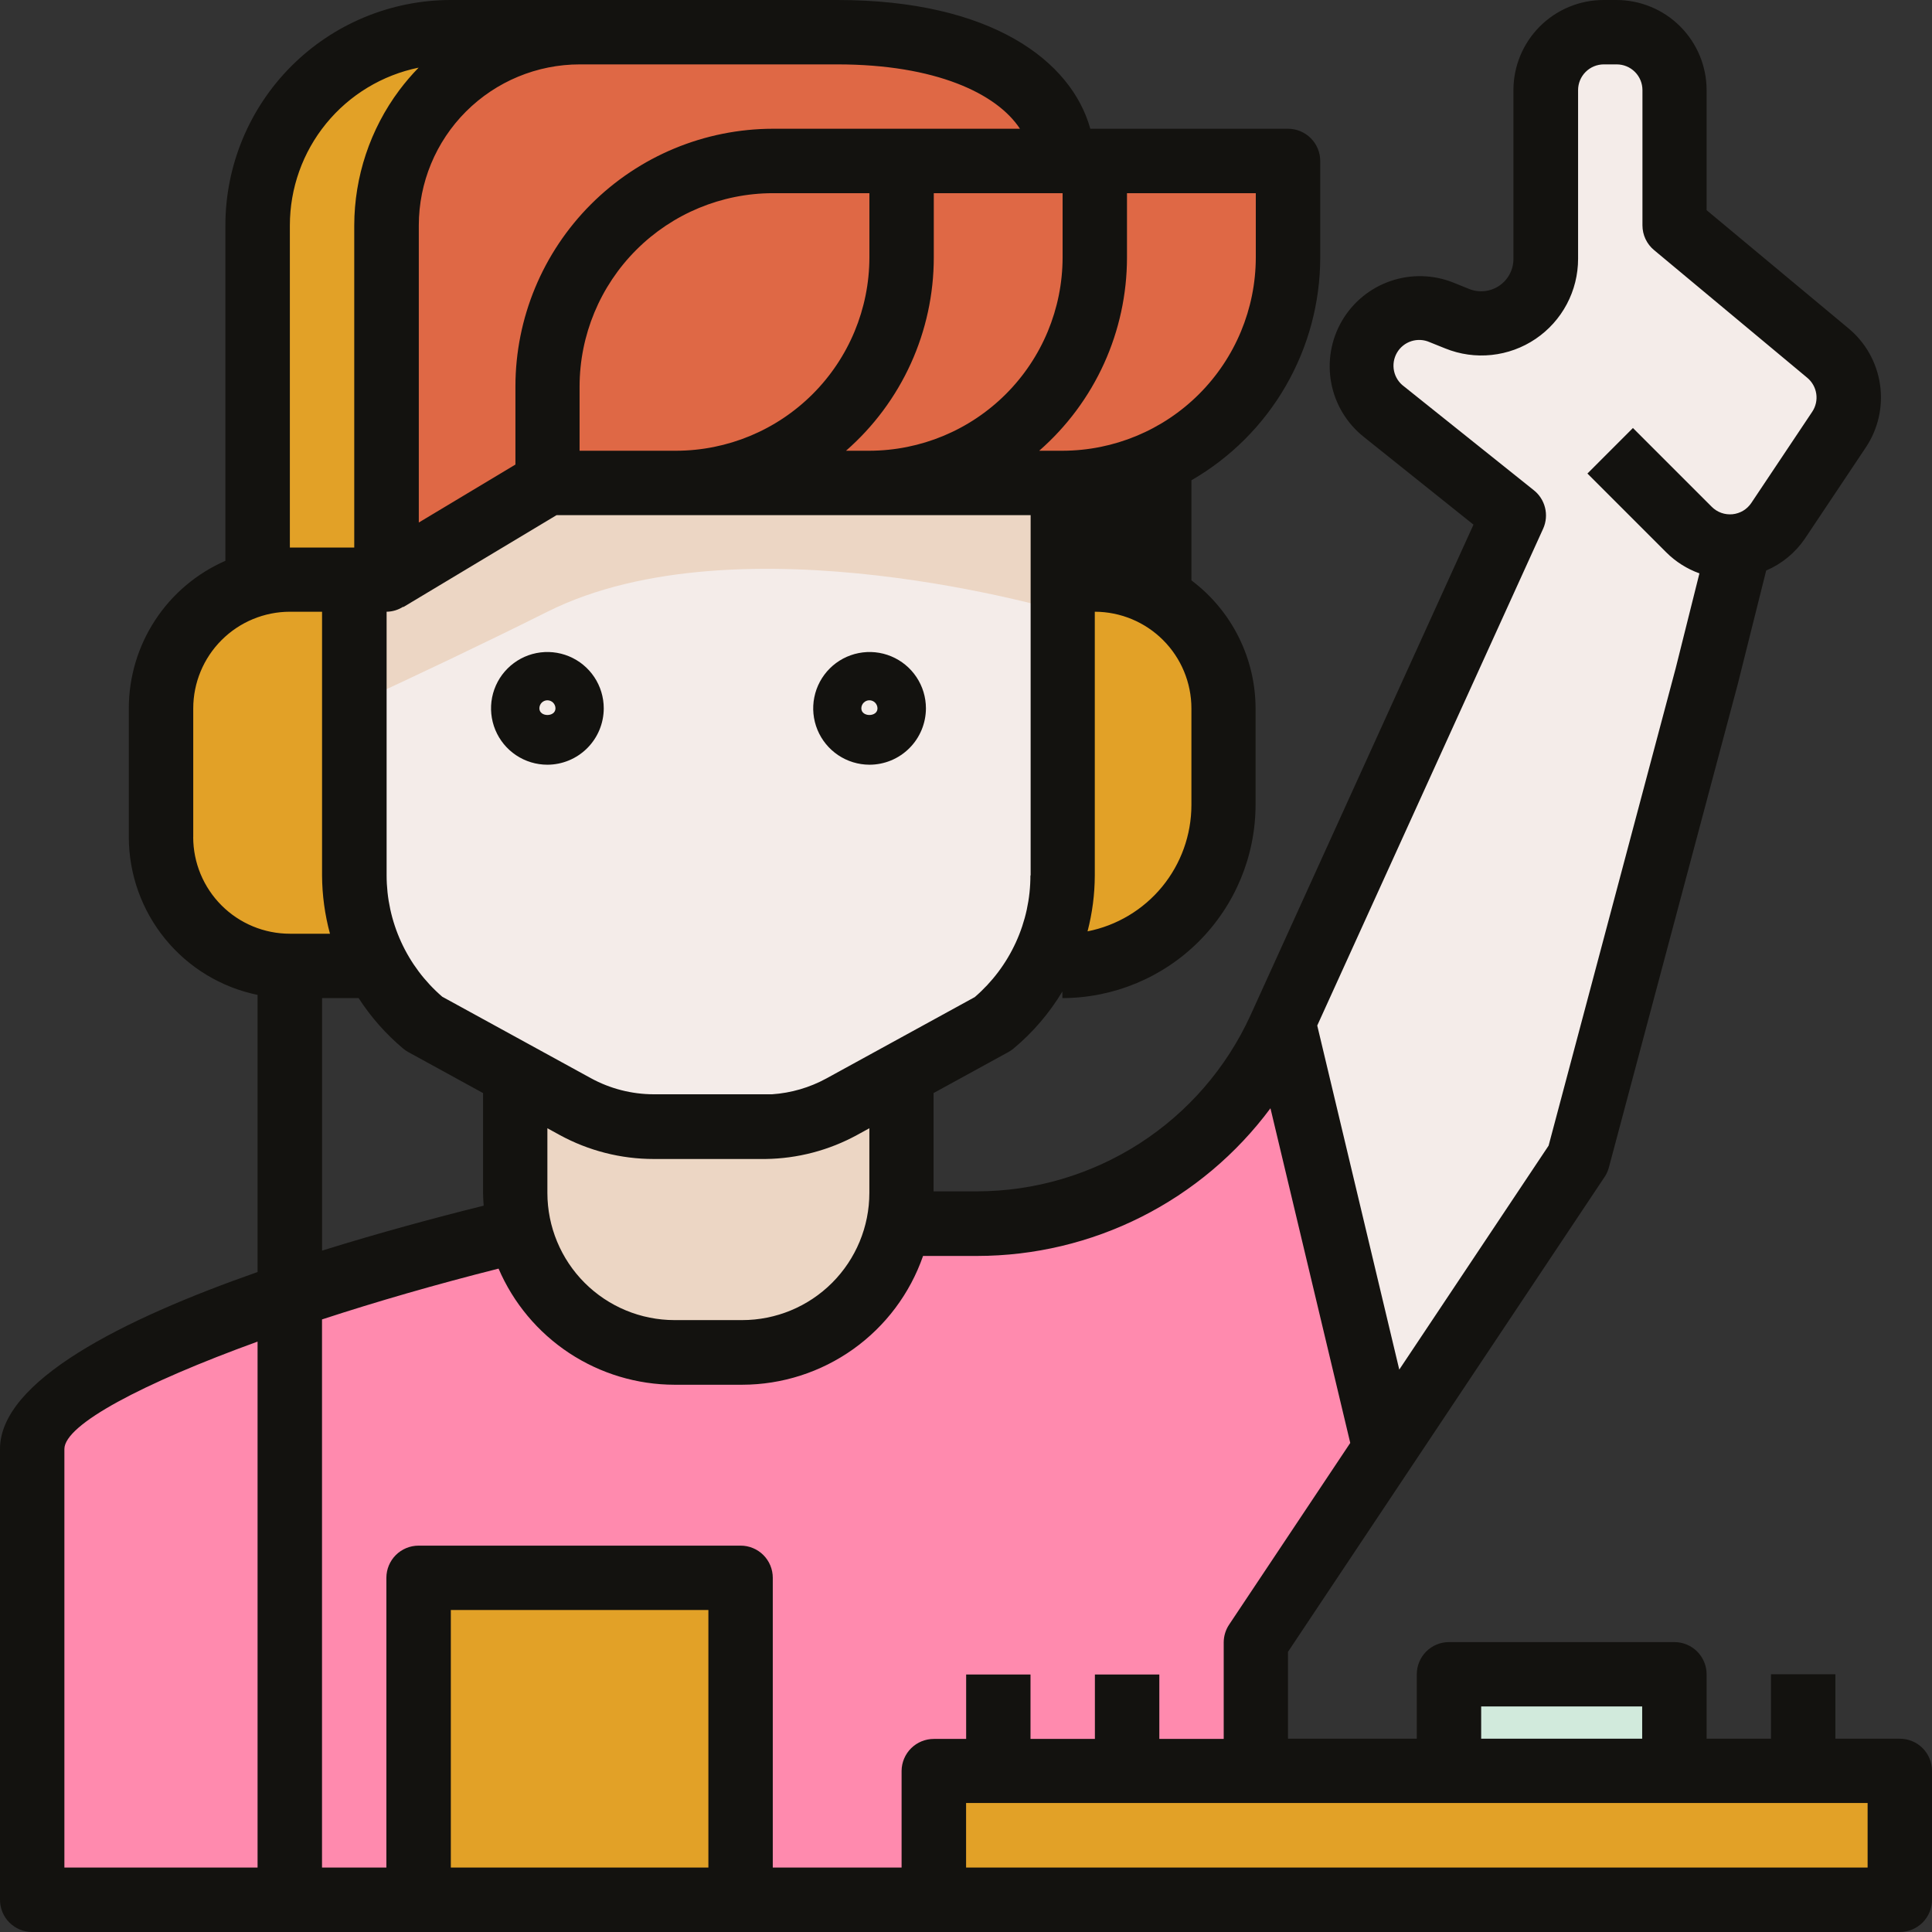 <svg xmlns:xlink="http://www.w3.org/1999/xlink" xmlns="http://www.w3.org/2000/svg" width="92" height="92" viewBox="0 0 92 92" fill="none">
<rect x="0" y="0" width="92" height="92" fill="#333333" stroke="none"/>
<path d="M55.201 21.464H50.6V32.196H55.201V21.464Z" fill="#13120F"/>
<path d="M24.534 51.142V56.81C24.534 57.806 24.73 58.792 25.111 59.713C25.493 60.633 26.052 61.469 26.756 62.174C27.461 62.878 28.297 63.437 29.218 63.818C30.139 64.199 31.125 64.395 32.121 64.394H35.345C36.342 64.395 37.328 64.199 38.249 63.818C39.169 63.437 40.006 62.878 40.711 62.174C41.415 61.469 41.974 60.633 42.355 59.713C42.737 58.792 42.933 57.806 42.933 56.81V51.142H24.534Z" fill="#ECD6C4"/>
<path d="M60.948 48.985C59.69 51.752 57.661 54.099 55.105 55.745C52.549 57.391 49.574 58.266 46.533 58.266H42.775C42.438 59.992 41.512 61.548 40.155 62.666C38.797 63.785 37.093 64.397 35.335 64.397H32.111C30.409 64.395 28.757 63.821 27.422 62.765C26.087 61.709 25.146 60.235 24.752 58.58C22.632 59.106 18.218 60.249 13.79 61.727C13.024 61.99 12.255 62.253 11.502 62.517C9.714 63.153 7.962 63.885 6.253 64.708C5.634 65.016 5.054 65.327 4.53 65.643C2.686 66.744 1.522 67.881 1.522 68.993V90.459H59.789V78.192L66.131 68.679L60.948 48.985Z" fill="#FF8AAE"/>
<path d="M79.732 79.727H68.999V84.328H79.732V79.727Z" fill="#D1EADC"/>
<path d="M17.954 45.996C18.509 47.051 19.264 47.989 20.177 48.756L27.389 52.706C28.534 53.334 29.818 53.662 31.123 53.663H36.343C37.649 53.662 38.933 53.334 40.078 52.706L47.289 48.756C48.326 47.893 49.16 46.812 49.732 45.59C50.304 44.369 50.6 43.036 50.6 41.687V22.989H26.066L18.399 27.59H16.867V41.679C16.87 43.186 17.243 44.668 17.954 45.996Z" fill="#F4ECE9"/>
<path d="M16.867 41.688V27.598H13.804C12.177 27.598 10.617 28.244 9.466 29.394C8.316 30.544 7.67 32.105 7.67 33.731V39.862C7.669 40.668 7.828 41.466 8.136 42.21C8.444 42.954 8.896 43.631 9.465 44.2C10.035 44.77 10.711 45.222 11.456 45.53C12.2 45.838 12.998 45.996 13.804 45.996H17.957C17.246 44.671 16.872 43.191 16.867 41.688Z" fill="#E2A127"/>
<path d="M35.266 75.129H19.932V90.462H35.266V75.129Z" fill="#E2A127"/>
<path d="M26.067 18.398C26.067 15.552 27.197 12.822 29.21 10.81C31.223 8.797 33.953 7.667 36.799 7.667H50.6C50.6 4.277 46.649 1.533 39.867 1.533H27.599C25.16 1.534 22.82 2.503 21.095 4.228C19.37 5.953 18.4 8.292 18.4 10.732V27.587L26.067 22.986V18.398Z" fill="#DF6845"/>
<path d="M26.067 35.264C26.37 35.264 26.666 35.174 26.918 35.006C27.17 34.837 27.367 34.598 27.483 34.318C27.599 34.038 27.629 33.73 27.57 33.432C27.511 33.135 27.365 32.862 27.15 32.648C26.936 32.433 26.663 32.287 26.366 32.228C26.068 32.169 25.76 32.199 25.48 32.315C25.2 32.431 24.96 32.628 24.792 32.88C24.624 33.132 24.534 33.428 24.534 33.731C24.534 34.138 24.695 34.528 24.983 34.815C25.27 35.103 25.66 35.264 26.067 35.264Z" fill="#F4ECE9"/>
<path d="M41.4 35.264C41.703 35.264 42 35.174 42.252 35.006C42.504 34.837 42.7 34.598 42.816 34.318C42.932 34.038 42.963 33.73 42.904 33.432C42.844 33.135 42.698 32.862 42.484 32.648C42.27 32.433 41.997 32.287 41.699 32.228C41.402 32.169 41.094 32.199 40.814 32.315C40.533 32.431 40.294 32.628 40.126 32.88C39.957 33.132 39.867 33.428 39.867 33.731C39.867 34.138 40.029 34.528 40.316 34.815C40.604 35.103 40.994 35.264 41.4 35.264Z" fill="#F4ECE9"/>
<path d="M42.933 12.265C42.933 13.674 42.656 15.07 42.117 16.372C41.578 17.674 40.787 18.858 39.79 19.854C38.794 20.851 37.61 21.641 36.308 22.18C35.006 22.72 33.61 22.997 32.2 22.997H41.4C42.81 22.997 44.206 22.72 45.508 22.18C46.81 21.641 47.993 20.851 48.99 19.854C49.987 18.858 50.777 17.674 51.316 16.372C51.856 15.07 52.133 13.674 52.133 12.265V7.666H42.933V12.265Z" fill="#DF6845"/>
<path d="M42.933 12.265V7.666H36.799C33.953 7.666 31.223 8.797 29.21 10.81C27.197 12.822 26.066 15.552 26.066 18.398V22.997H32.2C33.61 22.997 35.006 22.72 36.308 22.18C37.61 21.641 38.794 20.851 39.79 19.854C40.787 18.858 41.578 17.674 42.117 16.372C42.656 15.07 42.933 13.674 42.933 12.265Z" fill="#DF6845"/>
<path d="M41.4 22.997H50.6C52.193 22.993 53.765 22.633 55.201 21.943C57.035 21.074 58.585 19.703 59.67 17.988C60.755 16.273 61.332 14.286 61.333 12.257V7.666H52.133V12.265C52.133 13.674 51.856 15.07 51.317 16.372C50.777 17.674 49.987 18.858 48.99 19.854C47.993 20.851 46.81 21.641 45.508 22.18C44.206 22.72 42.81 22.997 41.4 22.997Z" fill="#DF6845"/>
<path d="M90.467 84.328H44.466V90.462H90.467V84.328Z" fill="#E2A127"/>
<path d="M80.422 25.22C80.718 25.518 81.079 25.744 81.476 25.881C81.873 26.018 82.296 26.062 82.713 26.01L76.656 21.474L80.422 25.22Z" fill="#ECD6C4"/>
<path d="M87.022 16.81L79.727 10.732V4.29C79.726 3.559 79.435 2.857 78.917 2.34C78.4 1.823 77.698 1.533 76.967 1.533H76.35C75.988 1.532 75.629 1.604 75.294 1.742C74.959 1.88 74.655 2.083 74.399 2.34C74.142 2.596 73.939 2.9 73.8 3.234C73.662 3.569 73.59 3.928 73.59 4.29V12.336C73.591 12.838 73.468 13.333 73.233 13.777C72.998 14.22 72.657 14.6 72.241 14.881C71.825 15.162 71.346 15.336 70.846 15.389C70.347 15.442 69.842 15.371 69.376 15.183L68.631 14.885C68.282 14.745 67.908 14.678 67.532 14.688C67.157 14.698 66.787 14.785 66.446 14.943C66.105 15.101 65.8 15.327 65.55 15.608C65.3 15.888 65.109 16.217 64.991 16.573C64.812 17.108 64.802 17.686 64.961 18.227C65.121 18.768 65.443 19.247 65.884 19.599L72.049 24.532L60.948 48.985L66.136 68.69L75.128 55.203L81.262 32.206L82.843 25.975C83.21 25.915 83.561 25.78 83.875 25.579C84.188 25.378 84.457 25.115 84.665 24.806L87.562 20.468C87.941 19.9 88.095 19.211 87.995 18.536C87.896 17.86 87.549 17.245 87.022 16.81Z" fill="#F4ECE9"/>
<path d="M52.133 27.598H50.6V45.996C52.633 45.996 54.583 45.188 56.021 43.751C57.459 42.313 58.267 40.363 58.267 38.33V33.731C58.267 32.105 57.621 30.544 56.47 29.394C55.32 28.244 53.76 27.598 52.133 27.598Z" fill="#E2A127"/>
<path d="M24.534 1.533H21.468C19.028 1.533 16.688 2.502 14.962 4.227C13.236 5.952 12.266 8.292 12.265 10.732V27.814C12.766 27.677 13.282 27.605 13.801 27.598H18.4V10.743C18.4 8.303 19.37 5.964 21.095 4.239C22.82 2.513 25.16 1.544 27.599 1.543L24.534 1.533Z" fill="#E2A127"/>
<path d="M50.6 22.997H26.066L18.399 27.598H16.867V33.534C19.806 32.175 23.017 30.655 26.066 29.13C35.266 24.532 50.6 29.13 50.6 29.13V22.997Z" fill="#ECD6C4"/>
<path d="M4.541 70.244C5.067 69.93 5.644 69.617 6.263 69.311C7.972 68.487 9.724 67.756 11.512 67.12C12.265 66.857 13.034 66.594 13.801 66.33C18.228 64.853 22.642 63.71 24.763 63.186C25.157 64.841 26.098 66.315 27.433 67.371C28.768 68.426 30.42 69.001 32.121 69.003H35.345C37.105 69.003 38.809 68.391 40.166 67.272C41.524 66.153 42.45 64.597 42.786 62.87H46.539C49.579 62.869 52.554 61.994 55.111 60.348C57.666 58.703 59.695 56.356 60.953 53.589L65.275 69.994L66.142 68.692L60.948 48.985C59.69 51.752 57.661 54.099 55.105 55.745C52.549 57.391 49.574 58.266 46.533 58.266H42.775C42.438 59.992 41.512 61.548 40.155 62.666C38.797 63.785 37.093 64.397 35.335 64.397H32.111C30.409 64.395 28.757 63.821 27.422 62.765C26.087 61.709 25.146 60.235 24.752 58.58C22.632 59.106 18.218 60.249 13.79 61.727C13.024 61.99 12.255 62.253 11.502 62.517C9.714 63.153 7.962 63.885 6.253 64.708C5.634 65.016 5.054 65.327 4.53 65.643C2.686 66.744 1.522 67.881 1.522 68.993V73.594C1.533 72.485 2.708 71.345 4.541 70.244Z" fill="#FF8AAE"/>
<path d="M26.066 36.415C25.536 36.415 25.017 36.258 24.575 35.963C24.134 35.668 23.79 35.249 23.587 34.758C23.384 34.268 23.331 33.728 23.434 33.208C23.538 32.687 23.793 32.209 24.169 31.834C24.544 31.458 25.022 31.203 25.543 31.099C26.063 30.996 26.603 31.049 27.093 31.252C27.584 31.455 28.003 31.799 28.298 32.24C28.593 32.682 28.75 33.201 28.75 33.731C28.749 34.443 28.466 35.124 27.963 35.627C27.46 36.13 26.778 36.414 26.066 36.415ZM26.066 33.347C25.965 33.348 25.868 33.388 25.796 33.46C25.725 33.532 25.685 33.63 25.685 33.731C25.685 34.153 26.451 34.153 26.451 33.731C26.45 33.63 26.41 33.532 26.338 33.46C26.266 33.388 26.168 33.348 26.066 33.347Z" fill="#13120F"/>
<path d="M41.4 36.415C40.87 36.413 40.352 36.255 39.911 35.959C39.471 35.663 39.128 35.243 38.926 34.753C38.724 34.262 38.672 33.723 38.777 33.203C38.881 32.683 39.138 32.206 39.513 31.831C39.889 31.456 40.367 31.202 40.887 31.099C41.408 30.996 41.947 31.049 42.437 31.253C42.927 31.456 43.346 31.8 43.64 32.241C43.935 32.682 44.092 33.201 44.092 33.731C44.09 34.444 43.806 35.127 43.301 35.63C42.797 36.133 42.113 36.416 41.4 36.415ZM41.4 33.347C41.298 33.347 41.201 33.388 41.129 33.46C41.057 33.532 41.016 33.63 41.016 33.731C41.016 34.153 41.785 34.153 41.785 33.731C41.784 33.63 41.743 33.532 41.671 33.46C41.599 33.388 41.502 33.347 41.4 33.347Z" fill="#13120F"/>
<path d="M90.467 82.796H87.399V79.727H84.333V82.796H81.267V79.727C81.267 79.321 81.105 78.932 80.818 78.644C80.53 78.357 80.141 78.195 79.735 78.195H68.999C68.798 78.195 68.599 78.234 68.413 78.311C68.227 78.388 68.058 78.501 67.915 78.644C67.773 78.786 67.66 78.955 67.583 79.141C67.506 79.327 67.466 79.526 67.466 79.727V82.796H61.333V78.658L76.408 56.046C76.502 55.907 76.572 55.753 76.614 55.59L82.753 32.57L84.104 27.168C84.851 26.848 85.491 26.321 85.948 25.649L88.845 21.311C89.435 20.431 89.677 19.363 89.525 18.314C89.373 17.265 88.837 16.309 88.02 15.633L81.267 10.008V4.29C81.266 3.152 80.813 2.062 80.008 1.257C79.204 0.453 78.112 0.001 76.974 0H76.358C75.221 0.001 74.13 0.454 73.326 1.258C72.522 2.062 72.069 3.153 72.068 4.29V12.336C72.068 12.587 72.006 12.834 71.888 13.056C71.771 13.277 71.6 13.467 71.392 13.607C71.184 13.748 70.945 13.835 70.696 13.862C70.446 13.889 70.194 13.854 69.961 13.761L69.215 13.46C68.258 13.075 67.194 13.047 66.218 13.382C65.242 13.717 64.419 14.392 63.9 15.284C63.381 16.176 63.201 17.225 63.393 18.239C63.584 19.253 64.135 20.164 64.943 20.805L70.166 24.983L59.547 48.348C58.407 50.845 56.575 52.962 54.267 54.449C51.959 55.934 49.273 56.727 46.528 56.731H44.455V52.051L48.016 50.099C48.103 50.052 48.185 49.996 48.261 49.933C49.184 49.164 49.971 48.245 50.589 47.215V47.529C53.028 47.524 55.365 46.553 57.089 44.829C58.813 43.105 59.784 40.768 59.789 38.33V33.731C59.787 32.548 59.509 31.382 58.979 30.325C58.449 29.267 57.68 28.347 56.734 27.637V22.87C58.597 21.796 60.145 20.25 61.221 18.389C62.298 16.527 62.866 14.415 62.868 12.265V7.666C62.868 7.259 62.706 6.869 62.418 6.581C62.13 6.293 61.74 6.131 61.333 6.131H51.919C51.021 2.897 47.2 0 39.878 0H21.468C18.621 0.001 15.892 1.132 13.879 3.144C11.866 5.156 10.734 7.886 10.733 10.732V26.705C9.366 27.303 8.204 28.285 7.387 29.533C6.57 30.781 6.135 32.24 6.134 33.731V39.862C6.136 41.629 6.747 43.341 7.864 44.709C8.98 46.078 10.535 47.02 12.265 47.376V60.573C5.823 62.83 0 65.764 0 69.001V90.467C0 90.874 0.161 91.264 0.449 91.551C0.736 91.838 1.126 92 1.533 92H90.467C90.874 92 91.264 91.838 91.551 91.551C91.838 91.264 92 90.874 92 90.467V84.328C92 84.127 91.961 83.927 91.884 83.741C91.807 83.555 91.694 83.386 91.552 83.244C91.409 83.101 91.24 82.988 91.054 82.912C90.868 82.835 90.669 82.795 90.467 82.796ZM70.532 81.26H78.199V82.796H70.532V81.26ZM73.026 23.334L66.858 18.401C66.614 18.223 66.444 17.96 66.382 17.664C66.32 17.368 66.37 17.06 66.521 16.798C66.673 16.536 66.916 16.34 67.204 16.247C67.492 16.154 67.804 16.171 68.08 16.294L68.826 16.594C69.524 16.876 70.281 16.982 71.03 16.902C71.779 16.823 72.498 16.561 73.122 16.139C73.746 15.717 74.257 15.149 74.61 14.483C74.963 13.818 75.147 13.076 75.147 12.323V4.29C75.147 3.966 75.276 3.655 75.506 3.425C75.736 3.195 76.047 3.066 76.371 3.066H76.987C77.312 3.066 77.624 3.195 77.853 3.424C78.083 3.654 78.212 3.965 78.212 4.29V10.732C78.212 10.957 78.262 11.179 78.357 11.382C78.453 11.586 78.592 11.766 78.765 11.909L86.061 17.99C86.293 18.183 86.446 18.456 86.489 18.755C86.533 19.054 86.463 19.359 86.295 19.61L83.398 23.947C83.298 24.098 83.165 24.225 83.01 24.319C82.854 24.412 82.68 24.47 82.499 24.488C82.319 24.505 82.137 24.483 81.966 24.422C81.796 24.361 81.641 24.263 81.512 24.134L77.759 20.381L75.592 22.549L79.345 26.302C79.791 26.748 80.331 27.09 80.925 27.303L79.8 31.801L73.743 54.555L66.632 65.219L62.726 48.835L73.487 25.167C73.626 24.854 73.656 24.503 73.572 24.171C73.489 23.839 73.297 23.544 73.026 23.334ZM26.066 56.81V53.726L26.651 54.047C28.024 54.797 29.564 55.19 31.128 55.19H36.454C37.978 55.171 39.475 54.778 40.813 54.047L41.398 53.726V56.804C41.398 58.411 40.759 59.952 39.623 61.088C38.487 62.224 36.946 62.862 35.34 62.862H32.116C30.512 62.86 28.974 62.221 27.84 61.087C26.706 59.952 26.068 58.414 26.066 56.81ZM49.067 41.688C49.069 42.787 48.833 43.874 48.375 44.874C47.918 45.874 47.25 46.763 46.417 47.481L39.351 51.355C38.553 51.791 37.669 52.048 36.762 52.109H31.134C30.086 52.108 29.056 51.844 28.137 51.342L21.06 47.463C20.227 46.745 19.559 45.855 19.102 44.855C18.645 43.855 18.409 42.769 18.41 41.669V29.13C18.691 29.126 18.965 29.043 19.2 28.891V28.912L26.501 24.532H49.078V41.688H49.067ZM50.6 9.199V12.265C50.595 14.703 49.624 17.04 47.9 18.764C46.176 20.488 43.839 21.459 41.4 21.464H40.286C41.599 20.317 42.65 18.903 43.371 17.317C44.092 15.73 44.465 14.008 44.466 12.265V9.199H50.6ZM41.4 12.265C41.395 14.703 40.424 17.04 38.7 18.764C36.976 20.488 34.639 21.459 32.2 21.464H27.599V18.398C27.604 15.96 28.575 13.623 30.299 11.899C32.023 10.175 34.361 9.204 36.799 9.199H41.4V12.265ZM56.734 38.337C56.732 39.757 56.238 41.132 55.337 42.229C54.435 43.325 53.18 44.075 51.788 44.35C52.014 43.483 52.13 42.591 52.133 41.695V29.13C53.353 29.132 54.522 29.617 55.385 30.48C56.247 31.342 56.733 32.511 56.734 33.731V38.337ZM53.666 26.223C53.161 26.119 52.648 26.067 52.133 26.067V24.427C52.65 24.362 53.162 24.262 53.666 24.129V26.223ZM59.8 12.265C59.795 14.703 58.824 17.04 57.1 18.764C55.376 20.488 53.038 21.459 50.6 21.464H49.486C50.798 20.317 51.85 18.903 52.571 17.317C53.292 15.73 53.665 14.008 53.666 12.265V9.199H59.8V12.265ZM27.599 3.066H39.878C44.545 3.066 47.468 4.451 48.569 6.131H36.809C33.557 6.135 30.44 7.429 28.14 9.729C25.841 12.029 24.547 15.146 24.544 18.398V22.122L19.943 24.882V10.732C19.944 8.699 20.752 6.749 22.189 5.312C23.627 3.874 25.576 3.066 27.61 3.066H27.599ZM13.803 10.732C13.803 8.965 14.413 7.252 15.53 5.884C16.648 4.515 18.204 3.574 19.935 3.221C19.606 3.558 19.299 3.917 19.016 4.293C17.627 6.153 16.874 8.411 16.869 10.732V26.073H13.803V10.732ZM9.202 39.862V33.731C9.204 32.511 9.689 31.342 10.552 30.48C11.414 29.617 12.584 29.132 13.803 29.13H15.336V41.688C15.341 42.625 15.468 43.558 15.713 44.463H13.803C12.583 44.463 11.413 43.978 10.55 43.115C9.687 42.252 9.201 41.083 9.2 39.862H9.202ZM15.336 47.529H17.077C17.661 48.432 18.376 49.242 19.2 49.933C19.275 49.997 19.356 50.053 19.442 50.099L23.003 52.051V56.81C23.003 57.013 23.019 57.213 23.032 57.413C20.757 57.979 18.065 58.703 15.336 59.554V47.529ZM3.066 69.001C3.066 67.837 6.785 65.875 12.265 63.886V88.932H3.066V69.001ZM33.733 88.932H21.468V76.667H33.733V88.932ZM42.933 84.334V88.932H36.799V75.134C36.799 74.933 36.76 74.734 36.683 74.547C36.606 74.361 36.493 74.192 36.351 74.05C36.208 73.907 36.039 73.794 35.853 73.718C35.667 73.641 35.468 73.601 35.266 73.602H19.932C19.526 73.602 19.136 73.763 18.848 74.05C18.561 74.338 18.399 74.728 18.399 75.134V88.932H15.334V62.83C17.925 61.982 20.775 61.158 23.741 60.41C24.445 62.049 25.614 63.447 27.103 64.43C28.593 65.412 30.337 65.938 32.121 65.94H35.345C37.239 65.937 39.085 65.345 40.628 64.246C42.17 63.147 43.333 61.596 43.955 59.807H46.539C49.253 59.804 51.928 59.167 54.352 57.946C56.776 56.725 58.88 54.954 60.498 52.775L64.298 68.711L58.535 77.355C58.365 77.606 58.274 77.902 58.272 78.205V82.806H55.206V79.738H52.138V82.806H49.072V79.738H46.007V82.806H44.471C44.066 82.805 43.676 82.964 43.388 83.249C43.099 83.535 42.936 83.923 42.933 84.328V84.334ZM88.934 88.932H46.004V85.856H88.934V88.932Z" fill="#13120F"/>
</svg>